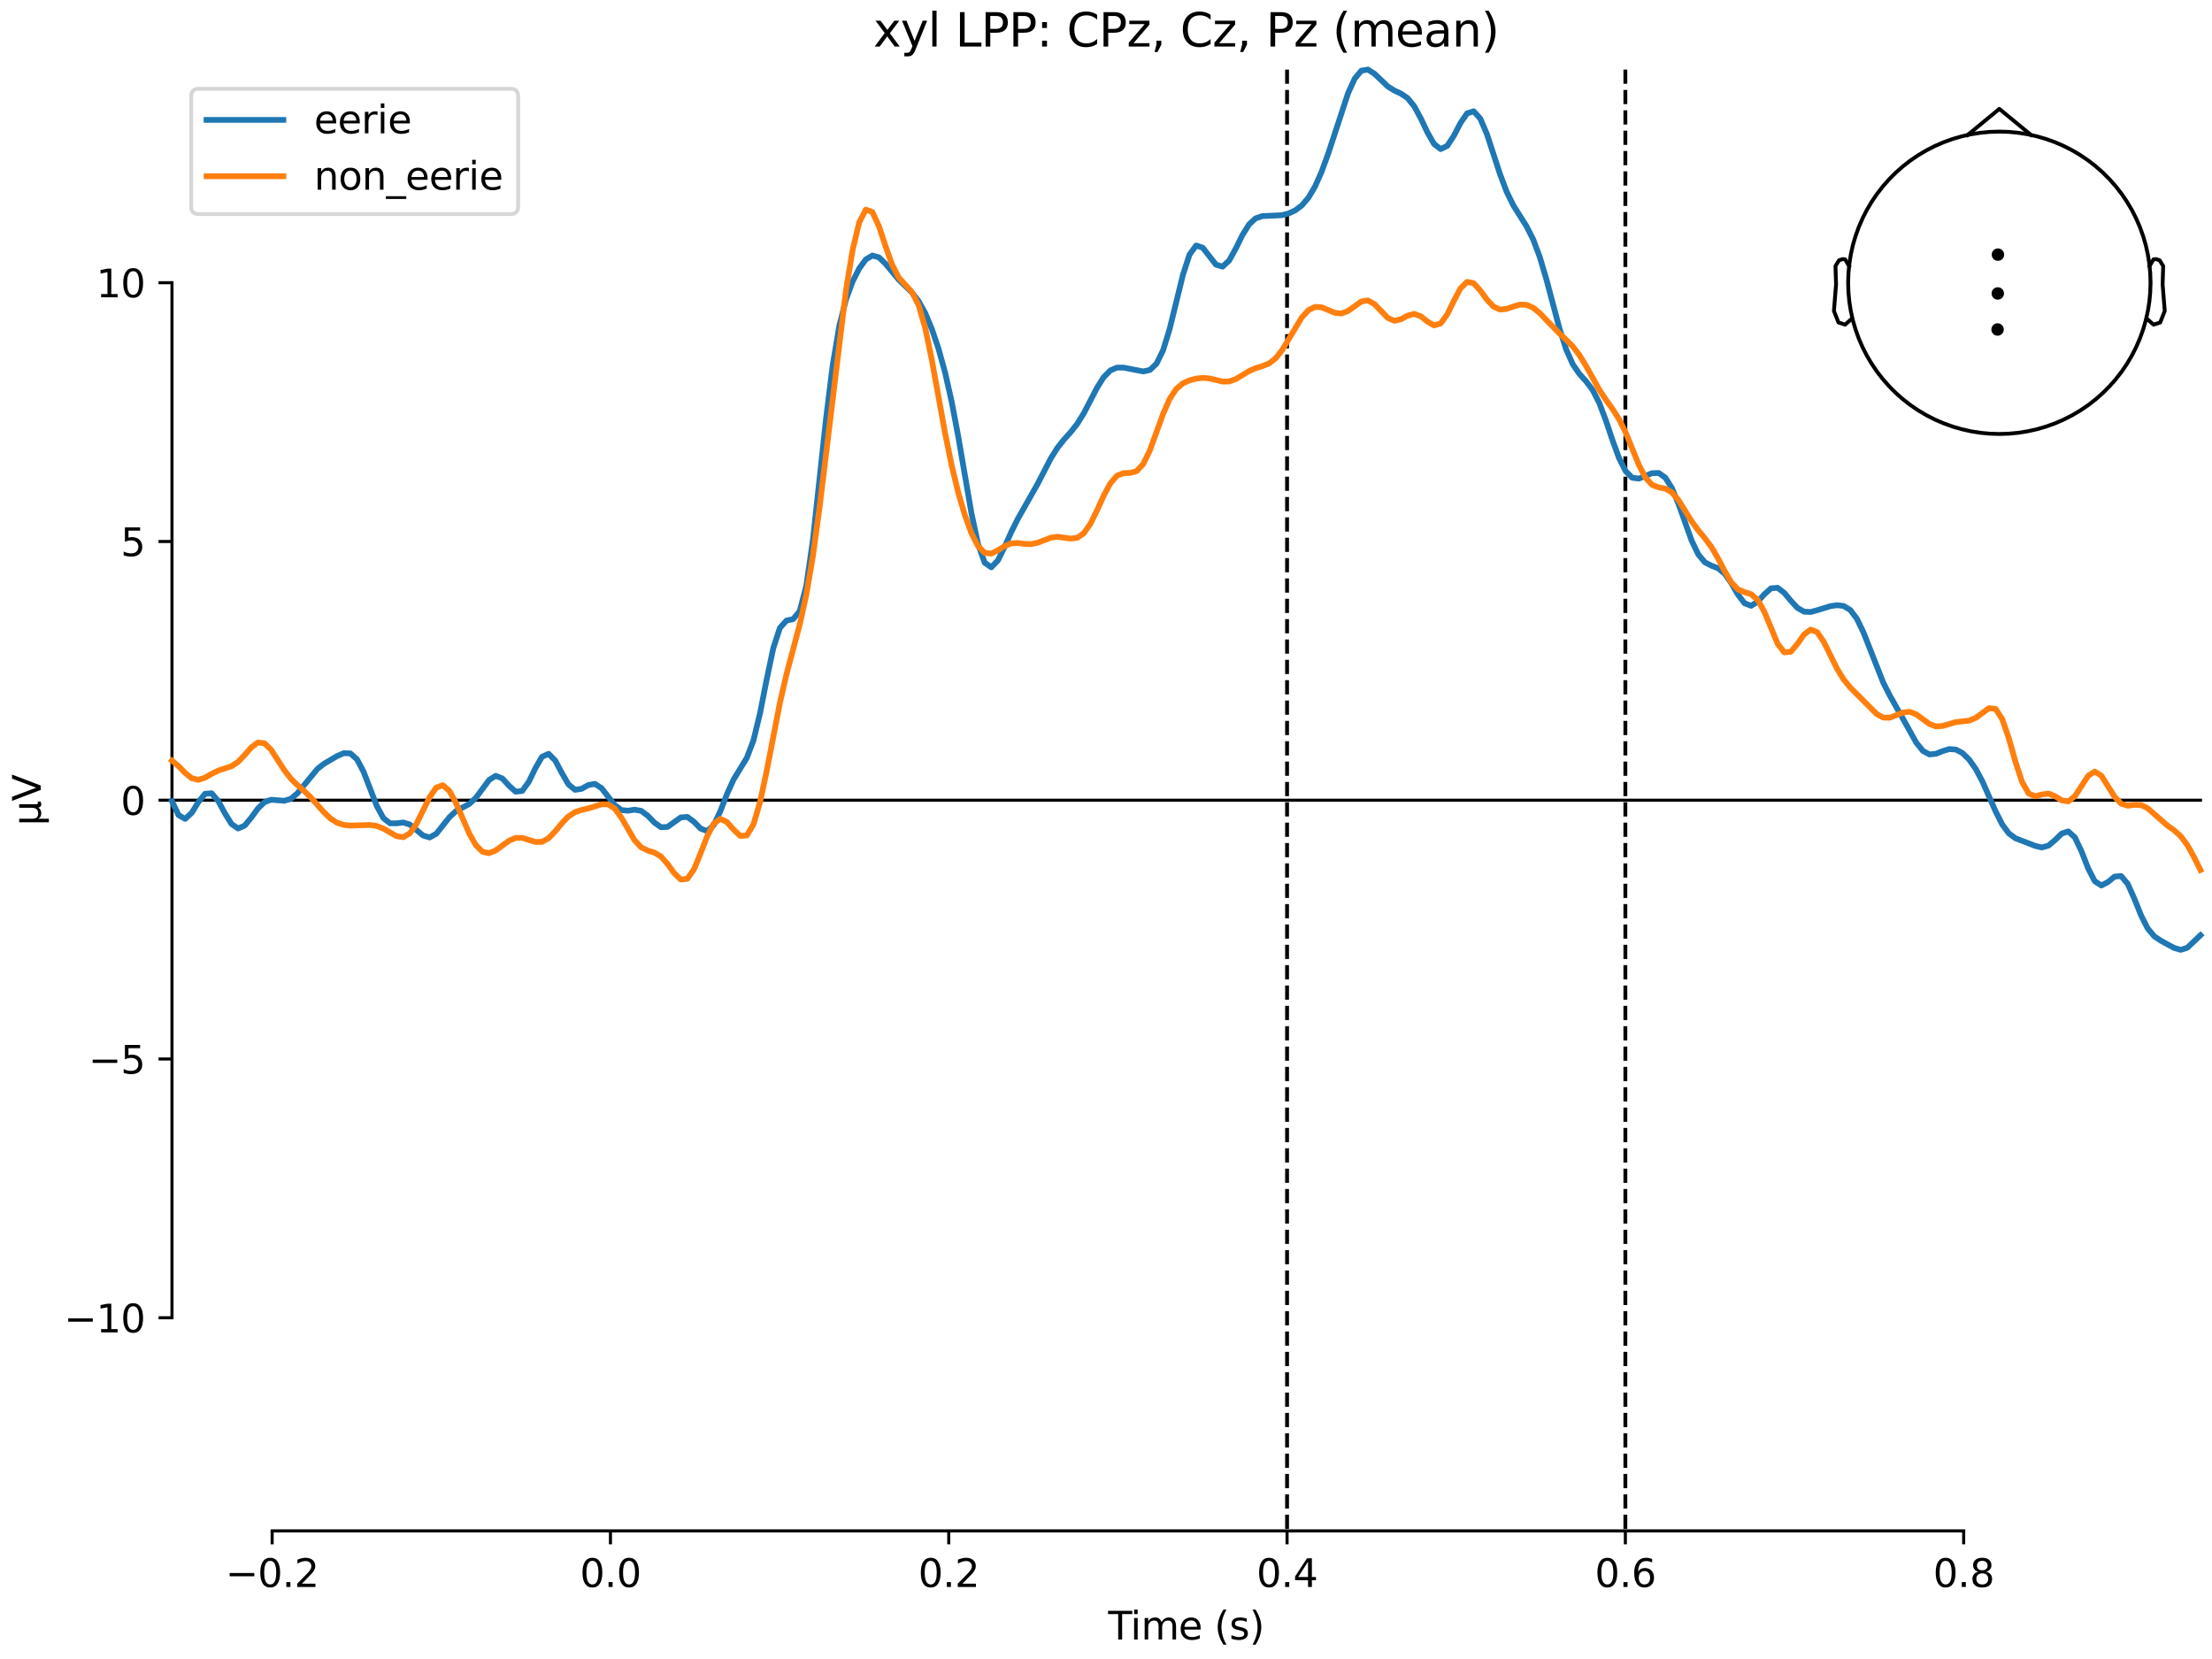 <?xml version="1.0" encoding="utf-8" standalone="no"?>
<!DOCTYPE svg PUBLIC "-//W3C//DTD SVG 1.1//EN"
  "http://www.w3.org/Graphics/SVG/1.1/DTD/svg11.dtd">
<svg xmlns:xlink="http://www.w3.org/1999/xlink" width="576pt" height="432pt" viewBox="0 0 576 432" xmlns="http://www.w3.org/2000/svg" version="1.1">
 <defs>
  <style type="text/css">*{stroke-linejoin: round; stroke-linecap: butt}</style>
 </defs>
 <g id="figure_1">
  <g id="patch_1">
   <path d="M 0 432 
L 576 432 
L 576 0 
L 0 0 
z
" style="fill: #ffffff"/>
  </g>
  <g id="axes_1">
   <g id="patch_2">
    <path d="M 44.783 398.644 
L 573 398.644 
L 573 18.118 
L 44.783 18.118 
L 44.783 398.644 
z
" style="fill: none; opacity: 0"/>
   </g>
   <g id="patch_3">
    <path d="M 44.783 343.146 
L 44.783 73.616 
" style="fill: none; stroke: #000000; stroke-width: 0.8; stroke-linejoin: miter; stroke-linecap: square"/>
   </g>
   <g id="LineCollection_1">
    <path d="M 335.147 18.118 
L 335.147 398.644 
" clip-path="url(#p17c0a4e7d0)" style="fill: none; stroke-dasharray: 3.7,1.6; stroke-dashoffset: 0; stroke: #000000"/>
    <path d="M 423.241 18.118 
L 423.241 398.644 
" clip-path="url(#p17c0a4e7d0)" style="fill: none; stroke-dasharray: 3.7,1.6; stroke-dashoffset: 0; stroke: #000000"/>
   </g>
   <g id="matplotlib.axis_1">
    <g id="xtick_1">
     <g id="line2d_1">
      <defs>
       <path id="m07d51923c1" d="M 0 0 
L 0 3.5 
" style="stroke: #000000; stroke-width: 0.8"/>
      </defs>
      <g>
       <use xlink:href="#m07d51923c1" x="70.867" y="398.644" style="stroke: #000000; stroke-width: 0.8"/>
      </g>
     </g>
     <g id="text_1">
      <!-- −0.2 -->
      <g transform="translate(58.726 413.242) scale(0.1 -0.1)">
       <defs>
        <path id="DejaVuSans-2212" d="M 678 2272 
L 4684 2272 
L 4684 1741 
L 678 1741 
L 678 2272 
z
" transform="scale(0.016)"/>
        <path id="DejaVuSans-30" d="M 2034 4250 
Q 1547 4250 1301 3770 
Q 1056 3291 1056 2328 
Q 1056 1369 1301 889 
Q 1547 409 2034 409 
Q 2525 409 2770 889 
Q 3016 1369 3016 2328 
Q 3016 3291 2770 3770 
Q 2525 4250 2034 4250 
z
M 2034 4750 
Q 2819 4750 3233 4129 
Q 3647 3509 3647 2328 
Q 3647 1150 3233 529 
Q 2819 -91 2034 -91 
Q 1250 -91 836 529 
Q 422 1150 422 2328 
Q 422 3509 836 4129 
Q 1250 4750 2034 4750 
z
" transform="scale(0.016)"/>
        <path id="DejaVuSans-2e" d="M 684 794 
L 1344 794 
L 1344 0 
L 684 0 
L 684 794 
z
" transform="scale(0.016)"/>
        <path id="DejaVuSans-32" d="M 1228 531 
L 3431 531 
L 3431 0 
L 469 0 
L 469 531 
Q 828 903 1448 1529 
Q 2069 2156 2228 2338 
Q 2531 2678 2651 2914 
Q 2772 3150 2772 3378 
Q 2772 3750 2511 3984 
Q 2250 4219 1831 4219 
Q 1534 4219 1204 4116 
Q 875 4013 500 3803 
L 500 4441 
Q 881 4594 1212 4672 
Q 1544 4750 1819 4750 
Q 2544 4750 2975 4387 
Q 3406 4025 3406 3419 
Q 3406 3131 3298 2873 
Q 3191 2616 2906 2266 
Q 2828 2175 2409 1742 
Q 1991 1309 1228 531 
z
" transform="scale(0.016)"/>
       </defs>
       <use xlink:href="#DejaVuSans-2212"/>
       <use xlink:href="#DejaVuSans-30" transform="translate(83.789 0)"/>
       <use xlink:href="#DejaVuSans-2e" transform="translate(147.412 0)"/>
       <use xlink:href="#DejaVuSans-32" transform="translate(179.199 0)"/>
      </g>
     </g>
    </g>
    <g id="xtick_2">
     <g id="line2d_2">
      <g>
       <use xlink:href="#m07d51923c1" x="158.96" y="398.644" style="stroke: #000000; stroke-width: 0.8"/>
      </g>
     </g>
     <g id="text_2">
      <!-- 0.0 -->
      <g transform="translate(151.009 413.242) scale(0.1 -0.1)">
       <use xlink:href="#DejaVuSans-30"/>
       <use xlink:href="#DejaVuSans-2e" transform="translate(63.623 0)"/>
       <use xlink:href="#DejaVuSans-30" transform="translate(95.41 0)"/>
      </g>
     </g>
    </g>
    <g id="xtick_3">
     <g id="line2d_3">
      <g>
       <use xlink:href="#m07d51923c1" x="247.054" y="398.644" style="stroke: #000000; stroke-width: 0.8"/>
      </g>
     </g>
     <g id="text_3">
      <!-- 0.2 -->
      <g transform="translate(239.102 413.242) scale(0.1 -0.1)">
       <use xlink:href="#DejaVuSans-30"/>
       <use xlink:href="#DejaVuSans-2e" transform="translate(63.623 0)"/>
       <use xlink:href="#DejaVuSans-32" transform="translate(95.41 0)"/>
      </g>
     </g>
    </g>
    <g id="xtick_4">
     <g id="line2d_4">
      <g>
       <use xlink:href="#m07d51923c1" x="335.147" y="398.644" style="stroke: #000000; stroke-width: 0.8"/>
      </g>
     </g>
     <g id="text_4">
      <!-- 0.4 -->
      <g transform="translate(327.196 413.242) scale(0.1 -0.1)">
       <defs>
        <path id="DejaVuSans-34" d="M 2419 4116 
L 825 1625 
L 2419 1625 
L 2419 4116 
z
M 2253 4666 
L 3047 4666 
L 3047 1625 
L 3713 1625 
L 3713 1100 
L 3047 1100 
L 3047 0 
L 2419 0 
L 2419 1100 
L 313 1100 
L 313 1709 
L 2253 4666 
z
" transform="scale(0.016)"/>
       </defs>
       <use xlink:href="#DejaVuSans-30"/>
       <use xlink:href="#DejaVuSans-2e" transform="translate(63.623 0)"/>
       <use xlink:href="#DejaVuSans-34" transform="translate(95.41 0)"/>
      </g>
     </g>
    </g>
    <g id="xtick_5">
     <g id="line2d_5">
      <g>
       <use xlink:href="#m07d51923c1" x="423.241" y="398.644" style="stroke: #000000; stroke-width: 0.8"/>
      </g>
     </g>
     <g id="text_5">
      <!-- 0.6 -->
      <g transform="translate(415.289 413.242) scale(0.1 -0.1)">
       <defs>
        <path id="DejaVuSans-36" d="M 2113 2584 
Q 1688 2584 1439 2293 
Q 1191 2003 1191 1497 
Q 1191 994 1439 701 
Q 1688 409 2113 409 
Q 2538 409 2786 701 
Q 3034 994 3034 1497 
Q 3034 2003 2786 2293 
Q 2538 2584 2113 2584 
z
M 3366 4563 
L 3366 3988 
Q 3128 4100 2886 4159 
Q 2644 4219 2406 4219 
Q 1781 4219 1451 3797 
Q 1122 3375 1075 2522 
Q 1259 2794 1537 2939 
Q 1816 3084 2150 3084 
Q 2853 3084 3261 2657 
Q 3669 2231 3669 1497 
Q 3669 778 3244 343 
Q 2819 -91 2113 -91 
Q 1303 -91 875 529 
Q 447 1150 447 2328 
Q 447 3434 972 4092 
Q 1497 4750 2381 4750 
Q 2619 4750 2861 4703 
Q 3103 4656 3366 4563 
z
" transform="scale(0.016)"/>
       </defs>
       <use xlink:href="#DejaVuSans-30"/>
       <use xlink:href="#DejaVuSans-2e" transform="translate(63.623 0)"/>
       <use xlink:href="#DejaVuSans-36" transform="translate(95.41 0)"/>
      </g>
     </g>
    </g>
    <g id="xtick_6">
     <g id="line2d_6">
      <g>
       <use xlink:href="#m07d51923c1" x="511.334" y="398.644" style="stroke: #000000; stroke-width: 0.8"/>
      </g>
     </g>
     <g id="text_6">
      <!-- 0.8 -->
      <g transform="translate(503.383 413.242) scale(0.1 -0.1)">
       <defs>
        <path id="DejaVuSans-38" d="M 2034 2216 
Q 1584 2216 1326 1975 
Q 1069 1734 1069 1313 
Q 1069 891 1326 650 
Q 1584 409 2034 409 
Q 2484 409 2743 651 
Q 3003 894 3003 1313 
Q 3003 1734 2745 1975 
Q 2488 2216 2034 2216 
z
M 1403 2484 
Q 997 2584 770 2862 
Q 544 3141 544 3541 
Q 544 4100 942 4425 
Q 1341 4750 2034 4750 
Q 2731 4750 3128 4425 
Q 3525 4100 3525 3541 
Q 3525 3141 3298 2862 
Q 3072 2584 2669 2484 
Q 3125 2378 3379 2068 
Q 3634 1759 3634 1313 
Q 3634 634 3220 271 
Q 2806 -91 2034 -91 
Q 1263 -91 848 271 
Q 434 634 434 1313 
Q 434 1759 690 2068 
Q 947 2378 1403 2484 
z
M 1172 3481 
Q 1172 3119 1398 2916 
Q 1625 2713 2034 2713 
Q 2441 2713 2670 2916 
Q 2900 3119 2900 3481 
Q 2900 3844 2670 4047 
Q 2441 4250 2034 4250 
Q 1625 4250 1398 4047 
Q 1172 3844 1172 3481 
z
" transform="scale(0.016)"/>
       </defs>
       <use xlink:href="#DejaVuSans-30"/>
       <use xlink:href="#DejaVuSans-2e" transform="translate(63.623 0)"/>
       <use xlink:href="#DejaVuSans-38" transform="translate(95.41 0)"/>
      </g>
     </g>
    </g>
    <g id="text_7">
     <!-- Time (s) -->
     <g transform="translate(288.562 426.92) scale(0.1 -0.1)">
      <defs>
       <path id="DejaVuSans-54" d="M -19 4666 
L 3928 4666 
L 3928 4134 
L 2272 4134 
L 2272 0 
L 1638 0 
L 1638 4134 
L -19 4134 
L -19 4666 
z
" transform="scale(0.016)"/>
       <path id="DejaVuSans-69" d="M 603 3500 
L 1178 3500 
L 1178 0 
L 603 0 
L 603 3500 
z
M 603 4863 
L 1178 4863 
L 1178 4134 
L 603 4134 
L 603 4863 
z
" transform="scale(0.016)"/>
       <path id="DejaVuSans-6d" d="M 3328 2828 
Q 3544 3216 3844 3400 
Q 4144 3584 4550 3584 
Q 5097 3584 5394 3201 
Q 5691 2819 5691 2113 
L 5691 0 
L 5113 0 
L 5113 2094 
Q 5113 2597 4934 2840 
Q 4756 3084 4391 3084 
Q 3944 3084 3684 2787 
Q 3425 2491 3425 1978 
L 3425 0 
L 2847 0 
L 2847 2094 
Q 2847 2600 2669 2842 
Q 2491 3084 2119 3084 
Q 1678 3084 1418 2786 
Q 1159 2488 1159 1978 
L 1159 0 
L 581 0 
L 581 3500 
L 1159 3500 
L 1159 2956 
Q 1356 3278 1631 3431 
Q 1906 3584 2284 3584 
Q 2666 3584 2933 3390 
Q 3200 3197 3328 2828 
z
" transform="scale(0.016)"/>
       <path id="DejaVuSans-65" d="M 3597 1894 
L 3597 1613 
L 953 1613 
Q 991 1019 1311 708 
Q 1631 397 2203 397 
Q 2534 397 2845 478 
Q 3156 559 3463 722 
L 3463 178 
Q 3153 47 2828 -22 
Q 2503 -91 2169 -91 
Q 1331 -91 842 396 
Q 353 884 353 1716 
Q 353 2575 817 3079 
Q 1281 3584 2069 3584 
Q 2775 3584 3186 3129 
Q 3597 2675 3597 1894 
z
M 3022 2063 
Q 3016 2534 2758 2815 
Q 2500 3097 2075 3097 
Q 1594 3097 1305 2825 
Q 1016 2553 972 2059 
L 3022 2063 
z
" transform="scale(0.016)"/>
       <path id="DejaVuSans-20" transform="scale(0.016)"/>
       <path id="DejaVuSans-28" d="M 1984 4856 
Q 1566 4138 1362 3434 
Q 1159 2731 1159 2009 
Q 1159 1288 1364 580 
Q 1569 -128 1984 -844 
L 1484 -844 
Q 1016 -109 783 600 
Q 550 1309 550 2009 
Q 550 2706 781 3412 
Q 1013 4119 1484 4856 
L 1984 4856 
z
" transform="scale(0.016)"/>
       <path id="DejaVuSans-73" d="M 2834 3397 
L 2834 2853 
Q 2591 2978 2328 3040 
Q 2066 3103 1784 3103 
Q 1356 3103 1142 2972 
Q 928 2841 928 2578 
Q 928 2378 1081 2264 
Q 1234 2150 1697 2047 
L 1894 2003 
Q 2506 1872 2764 1633 
Q 3022 1394 3022 966 
Q 3022 478 2636 193 
Q 2250 -91 1575 -91 
Q 1294 -91 989 -36 
Q 684 19 347 128 
L 347 722 
Q 666 556 975 473 
Q 1284 391 1588 391 
Q 1994 391 2212 530 
Q 2431 669 2431 922 
Q 2431 1156 2273 1281 
Q 2116 1406 1581 1522 
L 1381 1569 
Q 847 1681 609 1914 
Q 372 2147 372 2553 
Q 372 3047 722 3315 
Q 1072 3584 1716 3584 
Q 2034 3584 2315 3537 
Q 2597 3491 2834 3397 
z
" transform="scale(0.016)"/>
       <path id="DejaVuSans-29" d="M 513 4856 
L 1013 4856 
Q 1481 4119 1714 3412 
Q 1947 2706 1947 2009 
Q 1947 1309 1714 600 
Q 1481 -109 1013 -844 
L 513 -844 
Q 928 -128 1133 580 
Q 1338 1288 1338 2009 
Q 1338 2731 1133 3434 
Q 928 4138 513 4856 
z
" transform="scale(0.016)"/>
      </defs>
      <use xlink:href="#DejaVuSans-54"/>
      <use xlink:href="#DejaVuSans-69" transform="translate(57.959 0)"/>
      <use xlink:href="#DejaVuSans-6d" transform="translate(85.742 0)"/>
      <use xlink:href="#DejaVuSans-65" transform="translate(183.154 0)"/>
      <use xlink:href="#DejaVuSans-20" transform="translate(244.678 0)"/>
      <use xlink:href="#DejaVuSans-28" transform="translate(276.465 0)"/>
      <use xlink:href="#DejaVuSans-73" transform="translate(315.479 0)"/>
      <use xlink:href="#DejaVuSans-29" transform="translate(367.578 0)"/>
     </g>
    </g>
   </g>
   <g id="matplotlib.axis_2">
    <g id="ytick_1">
     <g id="line2d_7">
      <defs>
       <path id="mfcba8cf4d8" d="M 0 0 
L -3.5 0 
" style="stroke: #000000; stroke-width: 0.8"/>
      </defs>
      <g>
       <use xlink:href="#mfcba8cf4d8" x="44.783" y="343.146" style="stroke: #000000; stroke-width: 0.8"/>
      </g>
     </g>
     <g id="text_8">
      <!-- −10 -->
      <g transform="translate(16.678 346.945) scale(0.1 -0.1)">
       <defs>
        <path id="DejaVuSans-31" d="M 794 531 
L 1825 531 
L 1825 4091 
L 703 3866 
L 703 4441 
L 1819 4666 
L 2450 4666 
L 2450 531 
L 3481 531 
L 3481 0 
L 794 0 
L 794 531 
z
" transform="scale(0.016)"/>
       </defs>
       <use xlink:href="#DejaVuSans-2212"/>
       <use xlink:href="#DejaVuSans-31" transform="translate(83.789 0)"/>
       <use xlink:href="#DejaVuSans-30" transform="translate(147.412 0)"/>
      </g>
     </g>
    </g>
    <g id="ytick_2">
     <g id="line2d_8">
      <g>
       <use xlink:href="#mfcba8cf4d8" x="44.783" y="275.763" style="stroke: #000000; stroke-width: 0.8"/>
      </g>
     </g>
     <g id="text_9">
      <!-- −5 -->
      <g transform="translate(23.041 279.562) scale(0.1 -0.1)">
       <defs>
        <path id="DejaVuSans-35" d="M 691 4666 
L 3169 4666 
L 3169 4134 
L 1269 4134 
L 1269 2991 
Q 1406 3038 1543 3061 
Q 1681 3084 1819 3084 
Q 2600 3084 3056 2656 
Q 3513 2228 3513 1497 
Q 3513 744 3044 326 
Q 2575 -91 1722 -91 
Q 1428 -91 1123 -41 
Q 819 9 494 109 
L 494 744 
Q 775 591 1075 516 
Q 1375 441 1709 441 
Q 2250 441 2565 725 
Q 2881 1009 2881 1497 
Q 2881 1984 2565 2268 
Q 2250 2553 1709 2553 
Q 1456 2553 1204 2497 
Q 953 2441 691 2322 
L 691 4666 
z
" transform="scale(0.016)"/>
       </defs>
       <use xlink:href="#DejaVuSans-2212"/>
       <use xlink:href="#DejaVuSans-35" transform="translate(83.789 0)"/>
      </g>
     </g>
    </g>
    <g id="ytick_3">
     <g id="line2d_9">
      <g>
       <use xlink:href="#mfcba8cf4d8" x="44.783" y="208.381" style="stroke: #000000; stroke-width: 0.8"/>
      </g>
     </g>
     <g id="text_10">
      <!-- 0 -->
      <g transform="translate(31.421 212.18) scale(0.1 -0.1)">
       <use xlink:href="#DejaVuSans-30"/>
      </g>
     </g>
    </g>
    <g id="ytick_4">
     <g id="line2d_10">
      <g>
       <use xlink:href="#mfcba8cf4d8" x="44.783" y="140.999" style="stroke: #000000; stroke-width: 0.8"/>
      </g>
     </g>
     <g id="text_11">
      <!-- 5 -->
      <g transform="translate(31.421 144.798) scale(0.1 -0.1)">
       <use xlink:href="#DejaVuSans-35"/>
      </g>
     </g>
    </g>
    <g id="ytick_5">
     <g id="line2d_11">
      <g>
       <use xlink:href="#mfcba8cf4d8" x="44.783" y="73.616" style="stroke: #000000; stroke-width: 0.8"/>
      </g>
     </g>
     <g id="text_12">
      <!-- 10 -->
      <g transform="translate(25.058 77.416) scale(0.1 -0.1)">
       <use xlink:href="#DejaVuSans-31"/>
       <use xlink:href="#DejaVuSans-30" transform="translate(63.623 0)"/>
      </g>
     </g>
    </g>
    <g id="text_13">
     <!-- µV -->
     <g transform="translate(10.599 214.982) rotate(-90) scale(0.1 -0.1)">
      <defs>
       <path id="DejaVuSans-b5" d="M 544 -1331 
L 544 3500 
L 1119 3500 
L 1119 1325 
Q 1119 872 1334 640 
Q 1550 409 1972 409 
Q 2434 409 2667 671 
Q 2900 934 2900 1459 
L 2900 3500 
L 3475 3500 
L 3475 806 
Q 3475 619 3529 530 
Q 3584 441 3700 441 
Q 3728 441 3778 458 
Q 3828 475 3916 513 
L 3916 50 
Q 3788 -22 3673 -56 
Q 3559 -91 3450 -91 
Q 3234 -91 3106 31 
Q 2978 153 2931 403 
Q 2775 156 2548 32 
Q 2322 -91 2016 -91 
Q 1697 -91 1473 31 
Q 1250 153 1119 397 
L 1119 -1331 
L 544 -1331 
z
" transform="scale(0.016)"/>
       <path id="DejaVuSans-56" d="M 1831 0 
L 50 4666 
L 709 4666 
L 2188 738 
L 3669 4666 
L 4325 4666 
L 2547 0 
L 1831 0 
z
" transform="scale(0.016)"/>
      </defs>
      <use xlink:href="#DejaVuSans-b5"/>
      <use xlink:href="#DejaVuSans-56" transform="translate(63.623 0)"/>
     </g>
    </g>
   </g>
   <g id="patch_4">
    <path d="M 70.867 398.644 
L 511.334 398.644 
" style="fill: none; stroke: #000000; stroke-width: 0.8; stroke-linejoin: miter; stroke-linecap: square"/>
   </g>
   <g id="patch_5">
    <path d="M 44.783 208.381 
L 573 208.381 
" style="fill: none; stroke: #000000; stroke-width: 0.8; stroke-linejoin: miter; stroke-linecap: square"/>
   </g>
   <g id="text_14">
    <!-- xyl LPP: CPz, Cz, Pz (mean) -->
    <g transform="translate(227.414 12.118) scale(0.12 -0.12)">
     <defs>
      <path id="DejaVuSans-78" d="M 3513 3500 
L 2247 1797 
L 3578 0 
L 2900 0 
L 1881 1375 
L 863 0 
L 184 0 
L 1544 1831 
L 300 3500 
L 978 3500 
L 1906 2253 
L 2834 3500 
L 3513 3500 
z
" transform="scale(0.016)"/>
      <path id="DejaVuSans-79" d="M 2059 -325 
Q 1816 -950 1584 -1140 
Q 1353 -1331 966 -1331 
L 506 -1331 
L 506 -850 
L 844 -850 
Q 1081 -850 1212 -737 
Q 1344 -625 1503 -206 
L 1606 56 
L 191 3500 
L 800 3500 
L 1894 763 
L 2988 3500 
L 3597 3500 
L 2059 -325 
z
" transform="scale(0.016)"/>
      <path id="DejaVuSans-6c" d="M 603 4863 
L 1178 4863 
L 1178 0 
L 603 0 
L 603 4863 
z
" transform="scale(0.016)"/>
      <path id="DejaVuSans-4c" d="M 628 4666 
L 1259 4666 
L 1259 531 
L 3531 531 
L 3531 0 
L 628 0 
L 628 4666 
z
" transform="scale(0.016)"/>
      <path id="DejaVuSans-50" d="M 1259 4147 
L 1259 2394 
L 2053 2394 
Q 2494 2394 2734 2622 
Q 2975 2850 2975 3272 
Q 2975 3691 2734 3919 
Q 2494 4147 2053 4147 
L 1259 4147 
z
M 628 4666 
L 2053 4666 
Q 2838 4666 3239 4311 
Q 3641 3956 3641 3272 
Q 3641 2581 3239 2228 
Q 2838 1875 2053 1875 
L 1259 1875 
L 1259 0 
L 628 0 
L 628 4666 
z
" transform="scale(0.016)"/>
      <path id="DejaVuSans-3a" d="M 750 794 
L 1409 794 
L 1409 0 
L 750 0 
L 750 794 
z
M 750 3309 
L 1409 3309 
L 1409 2516 
L 750 2516 
L 750 3309 
z
" transform="scale(0.016)"/>
      <path id="DejaVuSans-43" d="M 4122 4306 
L 4122 3641 
Q 3803 3938 3442 4084 
Q 3081 4231 2675 4231 
Q 1875 4231 1450 3742 
Q 1025 3253 1025 2328 
Q 1025 1406 1450 917 
Q 1875 428 2675 428 
Q 3081 428 3442 575 
Q 3803 722 4122 1019 
L 4122 359 
Q 3791 134 3420 21 
Q 3050 -91 2638 -91 
Q 1578 -91 968 557 
Q 359 1206 359 2328 
Q 359 3453 968 4101 
Q 1578 4750 2638 4750 
Q 3056 4750 3426 4639 
Q 3797 4528 4122 4306 
z
" transform="scale(0.016)"/>
      <path id="DejaVuSans-7a" d="M 353 3500 
L 3084 3500 
L 3084 2975 
L 922 459 
L 3084 459 
L 3084 0 
L 275 0 
L 275 525 
L 2438 3041 
L 353 3041 
L 353 3500 
z
" transform="scale(0.016)"/>
      <path id="DejaVuSans-2c" d="M 750 794 
L 1409 794 
L 1409 256 
L 897 -744 
L 494 -744 
L 750 256 
L 750 794 
z
" transform="scale(0.016)"/>
      <path id="DejaVuSans-61" d="M 2194 1759 
Q 1497 1759 1228 1600 
Q 959 1441 959 1056 
Q 959 750 1161 570 
Q 1363 391 1709 391 
Q 2188 391 2477 730 
Q 2766 1069 2766 1631 
L 2766 1759 
L 2194 1759 
z
M 3341 1997 
L 3341 0 
L 2766 0 
L 2766 531 
Q 2569 213 2275 61 
Q 1981 -91 1556 -91 
Q 1019 -91 701 211 
Q 384 513 384 1019 
Q 384 1609 779 1909 
Q 1175 2209 1959 2209 
L 2766 2209 
L 2766 2266 
Q 2766 2663 2505 2880 
Q 2244 3097 1772 3097 
Q 1472 3097 1187 3025 
Q 903 2953 641 2809 
L 641 3341 
Q 956 3463 1253 3523 
Q 1550 3584 1831 3584 
Q 2591 3584 2966 3190 
Q 3341 2797 3341 1997 
z
" transform="scale(0.016)"/>
      <path id="DejaVuSans-6e" d="M 3513 2113 
L 3513 0 
L 2938 0 
L 2938 2094 
Q 2938 2591 2744 2837 
Q 2550 3084 2163 3084 
Q 1697 3084 1428 2787 
Q 1159 2491 1159 1978 
L 1159 0 
L 581 0 
L 581 3500 
L 1159 3500 
L 1159 2956 
Q 1366 3272 1645 3428 
Q 1925 3584 2291 3584 
Q 2894 3584 3203 3211 
Q 3513 2838 3513 2113 
z
" transform="scale(0.016)"/>
     </defs>
     <use xlink:href="#DejaVuSans-78"/>
     <use xlink:href="#DejaVuSans-79" transform="translate(59.18 0)"/>
     <use xlink:href="#DejaVuSans-6c" transform="translate(118.359 0)"/>
     <use xlink:href="#DejaVuSans-20" transform="translate(146.143 0)"/>
     <use xlink:href="#DejaVuSans-4c" transform="translate(177.93 0)"/>
     <use xlink:href="#DejaVuSans-50" transform="translate(233.643 0)"/>
     <use xlink:href="#DejaVuSans-50" transform="translate(293.945 0)"/>
     <use xlink:href="#DejaVuSans-3a" transform="translate(354.248 0)"/>
     <use xlink:href="#DejaVuSans-20" transform="translate(387.939 0)"/>
     <use xlink:href="#DejaVuSans-43" transform="translate(419.727 0)"/>
     <use xlink:href="#DejaVuSans-50" transform="translate(489.551 0)"/>
     <use xlink:href="#DejaVuSans-7a" transform="translate(549.854 0)"/>
     <use xlink:href="#DejaVuSans-2c" transform="translate(602.344 0)"/>
     <use xlink:href="#DejaVuSans-20" transform="translate(634.131 0)"/>
     <use xlink:href="#DejaVuSans-43" transform="translate(665.918 0)"/>
     <use xlink:href="#DejaVuSans-7a" transform="translate(735.742 0)"/>
     <use xlink:href="#DejaVuSans-2c" transform="translate(788.232 0)"/>
     <use xlink:href="#DejaVuSans-20" transform="translate(820.02 0)"/>
     <use xlink:href="#DejaVuSans-50" transform="translate(851.807 0)"/>
     <use xlink:href="#DejaVuSans-7a" transform="translate(912.109 0)"/>
     <use xlink:href="#DejaVuSans-20" transform="translate(964.6 0)"/>
     <use xlink:href="#DejaVuSans-28" transform="translate(996.387 0)"/>
     <use xlink:href="#DejaVuSans-6d" transform="translate(1035.4 0)"/>
     <use xlink:href="#DejaVuSans-65" transform="translate(1132.812 0)"/>
     <use xlink:href="#DejaVuSans-61" transform="translate(1194.336 0)"/>
     <use xlink:href="#DejaVuSans-6e" transform="translate(1255.615 0)"/>
     <use xlink:href="#DejaVuSans-29" transform="translate(1318.994 0)"/>
    </g>
   </g>
   <g id="legend_1">
    <g id="patch_6">
     <path d="M 51.783 55.753 
L 132.925 55.753 
Q 134.925 55.753 134.925 53.753 
L 134.925 25.118 
Q 134.925 23.118 132.925 23.118 
L 51.783 23.118 
Q 49.783 23.118 49.783 25.118 
L 49.783 53.753 
Q 49.783 55.753 51.783 55.753 
z
" style="fill: #ffffff; opacity: 0.8; stroke: #cccccc; stroke-linejoin: miter"/>
    </g>
    <g id="line2d_12">
     <path d="M 53.783 31.217 
L 63.783 31.217 
L 73.783 31.217 
" style="fill: none; stroke: #1f77b4; stroke-width: 1.5; stroke-linecap: square"/>
    </g>
    <g id="text_15">
     <!-- eerie -->
     <g transform="translate(81.783 34.717) scale(0.1 -0.1)">
      <defs>
       <path id="DejaVuSans-72" d="M 2631 2963 
Q 2534 3019 2420 3045 
Q 2306 3072 2169 3072 
Q 1681 3072 1420 2755 
Q 1159 2438 1159 1844 
L 1159 0 
L 581 0 
L 581 3500 
L 1159 3500 
L 1159 2956 
Q 1341 3275 1631 3429 
Q 1922 3584 2338 3584 
Q 2397 3584 2469 3576 
Q 2541 3569 2628 3553 
L 2631 2963 
z
" transform="scale(0.016)"/>
      </defs>
      <use xlink:href="#DejaVuSans-65"/>
      <use xlink:href="#DejaVuSans-65" transform="translate(61.523 0)"/>
      <use xlink:href="#DejaVuSans-72" transform="translate(123.047 0)"/>
      <use xlink:href="#DejaVuSans-69" transform="translate(164.16 0)"/>
      <use xlink:href="#DejaVuSans-65" transform="translate(191.943 0)"/>
     </g>
    </g>
    <g id="line2d_13">
     <path d="M 53.783 45.895 
L 63.783 45.895 
L 73.783 45.895 
" style="fill: none; stroke: #ff7f0e; stroke-width: 1.5; stroke-linecap: square"/>
    </g>
    <g id="text_16">
     <!-- non_eerie -->
     <g transform="translate(81.783 49.395) scale(0.1 -0.1)">
      <defs>
       <path id="DejaVuSans-6f" d="M 1959 3097 
Q 1497 3097 1228 2736 
Q 959 2375 959 1747 
Q 959 1119 1226 758 
Q 1494 397 1959 397 
Q 2419 397 2687 759 
Q 2956 1122 2956 1747 
Q 2956 2369 2687 2733 
Q 2419 3097 1959 3097 
z
M 1959 3584 
Q 2709 3584 3137 3096 
Q 3566 2609 3566 1747 
Q 3566 888 3137 398 
Q 2709 -91 1959 -91 
Q 1206 -91 779 398 
Q 353 888 353 1747 
Q 353 2609 779 3096 
Q 1206 3584 1959 3584 
z
" transform="scale(0.016)"/>
       <path id="DejaVuSans-5f" d="M 3263 -1063 
L 3263 -1509 
L -63 -1509 
L -63 -1063 
L 3263 -1063 
z
" transform="scale(0.016)"/>
      </defs>
      <use xlink:href="#DejaVuSans-6e"/>
      <use xlink:href="#DejaVuSans-6f" transform="translate(63.379 0)"/>
      <use xlink:href="#DejaVuSans-6e" transform="translate(124.561 0)"/>
      <use xlink:href="#DejaVuSans-5f" transform="translate(187.939 0)"/>
      <use xlink:href="#DejaVuSans-65" transform="translate(237.939 0)"/>
      <use xlink:href="#DejaVuSans-65" transform="translate(299.463 0)"/>
      <use xlink:href="#DejaVuSans-72" transform="translate(360.986 0)"/>
      <use xlink:href="#DejaVuSans-69" transform="translate(402.1 0)"/>
      <use xlink:href="#DejaVuSans-65" transform="translate(429.883 0)"/>
     </g>
    </g>
   </g>
   <g id="line2d_14">
    <path d="M 44.783 208.642 
L 46.504 212.268 
L 48.224 213.239 
L 49.945 211.644 
L 51.665 208.845 
L 53.386 206.705 
L 55.107 206.567 
L 56.827 208.585 
L 58.548 211.753 
L 60.268 214.541 
L 61.989 215.734 
L 63.709 214.993 
L 65.43 212.903 
L 67.151 210.542 
L 68.871 208.866 
L 70.592 208.248 
L 74.033 208.521 
L 75.753 208.001 
L 77.474 206.539 
L 82.636 200.25 
L 84.356 198.884 
L 87.797 196.87 
L 89.518 196.132 
L 91.239 196.183 
L 92.959 197.713 
L 94.68 200.98 
L 98.121 209.882 
L 99.841 213.045 
L 101.562 214.388 
L 103.283 214.39 
L 105.003 214.175 
L 106.724 214.703 
L 110.165 217.561 
L 111.886 218.075 
L 113.606 217.101 
L 117.047 212.779 
L 118.768 211.181 
L 122.209 209.347 
L 123.93 207.732 
L 127.371 203.093 
L 129.091 202.018 
L 130.812 202.706 
L 132.532 204.577 
L 134.253 206.151 
L 135.974 205.965 
L 137.694 203.599 
L 139.415 200.027 
L 141.135 197.069 
L 142.856 196.286 
L 144.576 198.031 
L 146.297 201.26 
L 148.018 204.243 
L 149.738 205.667 
L 151.459 205.397 
L 153.179 204.431 
L 154.9 204.118 
L 156.62 205.209 
L 160.062 209.632 
L 161.782 210.928 
L 163.503 211.102 
L 165.223 210.846 
L 166.944 211.132 
L 168.664 212.402 
L 170.385 214.176 
L 172.106 215.408 
L 173.826 215.326 
L 177.267 212.859 
L 178.988 212.72 
L 180.709 213.995 
L 182.429 215.754 
L 184.15 216.411 
L 185.87 214.838 
L 187.591 211.185 
L 189.311 206.76 
L 191.032 202.976 
L 194.473 197.344 
L 196.194 192.804 
L 197.914 185.713 
L 199.635 176.949 
L 201.355 168.806 
L 203.076 163.513 
L 204.797 161.592 
L 206.517 161.228 
L 208.238 159.165 
L 209.958 152.552 
L 211.679 140.606 
L 215.12 108.865 
L 216.841 95.033 
L 218.561 84.849 
L 220.282 77.999 
L 222.002 73.338 
L 223.723 69.931 
L 225.443 67.569 
L 227.164 66.54 
L 228.885 67.027 
L 230.605 68.706 
L 234.046 72.844 
L 237.488 76.191 
L 239.208 78.425 
L 240.929 81.556 
L 242.649 85.666 
L 244.37 90.752 
L 246.09 96.965 
L 247.811 104.586 
L 249.532 113.708 
L 252.973 133.701 
L 254.693 141.711 
L 256.414 146.529 
L 258.134 147.726 
L 259.855 145.931 
L 261.576 142.45 
L 263.296 138.603 
L 265.017 135.15 
L 270.178 126.036 
L 273.62 119.378 
L 275.34 116.63 
L 277.061 114.461 
L 278.781 112.55 
L 280.502 110.38 
L 282.222 107.608 
L 285.664 100.982 
L 287.384 98.233 
L 289.105 96.476 
L 290.825 95.73 
L 292.546 95.716 
L 297.708 96.724 
L 299.428 96.338 
L 301.149 94.709 
L 302.869 91.199 
L 304.59 85.611 
L 308.031 71.567 
L 309.752 66.289 
L 311.472 63.931 
L 313.193 64.5 
L 316.634 68.91 
L 318.355 69.432 
L 320.075 67.836 
L 321.796 64.712 
L 323.516 61.231 
L 325.237 58.454 
L 326.957 56.856 
L 328.678 56.277 
L 333.84 56.036 
L 335.56 55.581 
L 337.281 54.781 
L 339.001 53.483 
L 340.722 51.466 
L 342.443 48.546 
L 344.163 44.668 
L 345.884 39.933 
L 351.046 24.234 
L 352.766 20.476 
L 354.487 18.406 
L 356.207 18.118 
L 357.928 19.214 
L 361.369 22.504 
L 363.09 23.581 
L 364.81 24.383 
L 366.531 25.546 
L 368.251 27.658 
L 369.972 30.823 
L 371.692 34.455 
L 373.413 37.474 
L 375.134 38.82 
L 376.854 37.994 
L 378.575 35.363 
L 380.295 32.06 
L 382.016 29.534 
L 383.736 28.972 
L 385.457 30.866 
L 387.178 34.884 
L 390.619 45.395 
L 392.339 49.945 
L 394.06 53.459 
L 397.501 58.928 
L 399.222 62.309 
L 400.942 66.886 
L 402.663 72.69 
L 406.104 85.608 
L 407.825 90.982 
L 409.545 94.845 
L 411.266 97.353 
L 412.986 99.254 
L 414.707 101.528 
L 416.427 104.9 
L 418.148 109.447 
L 419.869 114.565 
L 421.589 119.272 
L 423.31 122.684 
L 425.03 124.406 
L 426.751 124.626 
L 430.192 123.224 
L 431.913 123.16 
L 433.633 124.355 
L 435.354 127.091 
L 437.074 131.221 
L 440.515 140.809 
L 442.236 144.382 
L 443.957 146.428 
L 445.677 147.313 
L 447.398 147.987 
L 449.118 149.405 
L 450.839 151.879 
L 452.559 154.82 
L 454.28 157.092 
L 456.001 157.744 
L 457.721 156.676 
L 459.442 154.733 
L 461.162 153.207 
L 462.883 153.053 
L 464.603 154.361 
L 466.324 156.428 
L 468.045 158.282 
L 469.765 159.277 
L 471.486 159.359 
L 473.206 158.9 
L 476.648 157.838 
L 478.368 157.593 
L 480.089 157.792 
L 481.809 158.835 
L 483.53 161.115 
L 485.25 164.696 
L 490.412 177.794 
L 492.133 181.175 
L 495.574 187.241 
L 499.015 193.419 
L 500.736 195.55 
L 502.456 196.455 
L 504.177 196.264 
L 505.897 195.564 
L 507.618 195.054 
L 509.338 195.191 
L 511.059 196.117 
L 512.78 197.811 
L 514.5 200.267 
L 516.221 203.498 
L 519.662 211.296 
L 521.382 214.694 
L 523.103 217.023 
L 524.824 218.281 
L 529.985 220.277 
L 531.706 220.677 
L 533.427 220.195 
L 535.147 218.737 
L 536.868 217.065 
L 538.588 216.499 
L 540.309 218.074 
L 542.029 221.717 
L 543.75 226.12 
L 545.471 229.468 
L 547.191 230.576 
L 548.912 229.677 
L 550.632 228.267 
L 552.353 228.123 
L 554.073 230.187 
L 555.794 234.039 
L 557.515 238.326 
L 559.235 241.737 
L 560.956 243.803 
L 562.676 244.956 
L 566.117 246.833 
L 567.838 247.338 
L 569.559 246.801 
L 573 243.532 
L 573 243.532 
" style="fill: none; stroke: #1f77b4; stroke-width: 1.5; stroke-linecap: square"/>
   </g>
   <g id="line2d_15">
    <path d="M 44.783 198.072 
L 46.504 199.512 
L 48.224 201.282 
L 49.945 202.657 
L 51.665 203.063 
L 53.386 202.505 
L 55.107 201.509 
L 56.827 200.661 
L 60.268 199.536 
L 61.989 198.402 
L 63.709 196.595 
L 65.43 194.618 
L 67.151 193.362 
L 68.871 193.54 
L 70.592 195.226 
L 74.033 200.557 
L 75.753 202.775 
L 77.474 204.458 
L 79.195 205.953 
L 80.915 207.628 
L 84.356 211.518 
L 86.077 213.156 
L 87.797 214.251 
L 89.518 214.808 
L 91.239 214.978 
L 96.4 214.818 
L 98.121 215.088 
L 99.841 215.769 
L 103.283 217.734 
L 105.003 217.995 
L 106.724 216.988 
L 108.444 214.536 
L 111.886 207.549 
L 113.606 205.071 
L 115.327 204.466 
L 117.047 205.966 
L 118.768 209.155 
L 122.209 217.09 
L 123.93 220.103 
L 125.65 221.802 
L 127.371 222.155 
L 129.091 221.449 
L 132.532 218.935 
L 134.253 218.197 
L 135.974 218.176 
L 139.415 219.243 
L 141.135 219.221 
L 142.856 218.271 
L 144.576 216.488 
L 146.297 214.388 
L 148.018 212.595 
L 149.738 211.467 
L 151.459 210.905 
L 153.179 210.506 
L 156.62 209.441 
L 158.341 209.439 
L 160.062 210.545 
L 161.782 212.883 
L 165.223 218.757 
L 166.944 220.626 
L 168.664 221.485 
L 170.385 221.996 
L 172.106 223.027 
L 173.826 224.97 
L 175.547 227.351 
L 177.267 229.027 
L 178.988 228.846 
L 180.709 226.376 
L 182.429 222.22 
L 184.15 217.75 
L 185.87 214.45 
L 187.591 213.231 
L 189.311 214.062 
L 191.032 216.021 
L 192.753 217.67 
L 194.473 217.551 
L 196.194 214.68 
L 197.914 208.875 
L 199.635 200.809 
L 203.076 183.086 
L 204.797 175.583 
L 208.238 162.661 
L 209.958 154.878 
L 211.679 144.78 
L 213.399 132.222 
L 220.282 75.651 
L 222.002 65.185 
L 223.723 57.952 
L 225.443 54.598 
L 227.164 55.203 
L 228.885 58.936 
L 230.605 64.142 
L 232.326 68.975 
L 234.046 72.292 
L 237.488 76.084 
L 239.208 79.477 
L 240.929 85.411 
L 242.649 93.724 
L 246.09 112.768 
L 247.811 121.195 
L 249.532 128.294 
L 251.252 134.168 
L 252.973 138.87 
L 254.693 142.215 
L 256.414 143.962 
L 258.134 144.156 
L 259.855 143.307 
L 261.576 142.2 
L 263.296 141.499 
L 265.017 141.4 
L 266.737 141.621 
L 268.458 141.691 
L 270.178 141.335 
L 273.62 140.02 
L 275.34 139.772 
L 278.781 140.241 
L 280.502 140.056 
L 282.222 138.852 
L 283.943 136.392 
L 285.664 132.915 
L 287.384 129.119 
L 289.105 125.892 
L 290.825 123.896 
L 292.546 123.199 
L 294.267 123.152 
L 295.987 122.675 
L 297.708 120.812 
L 299.428 117.262 
L 302.869 107.772 
L 304.59 103.858 
L 306.311 101.266 
L 308.031 99.816 
L 309.752 99.045 
L 311.472 98.595 
L 313.193 98.399 
L 314.913 98.536 
L 318.355 99.352 
L 320.075 99.337 
L 321.796 98.72 
L 325.237 96.628 
L 326.957 95.872 
L 328.678 95.353 
L 330.399 94.676 
L 332.119 93.369 
L 333.84 91.209 
L 339.001 82.635 
L 340.722 80.764 
L 342.443 79.916 
L 344.163 80.022 
L 347.604 81.462 
L 349.325 81.638 
L 351.046 80.969 
L 354.487 78.504 
L 356.207 78.23 
L 357.928 79.209 
L 361.369 82.779 
L 363.09 83.54 
L 364.81 83.132 
L 366.531 82.197 
L 368.251 81.743 
L 369.972 82.358 
L 371.692 83.721 
L 373.413 84.728 
L 375.134 84.239 
L 376.854 81.882 
L 378.575 78.363 
L 380.295 75.104 
L 382.016 73.401 
L 383.736 73.745 
L 385.457 75.642 
L 387.178 78.008 
L 388.898 79.825 
L 390.619 80.597 
L 392.339 80.432 
L 394.06 79.822 
L 395.78 79.33 
L 397.501 79.373 
L 399.222 80.126 
L 400.942 81.527 
L 406.104 86.877 
L 407.825 88.464 
L 409.545 90.213 
L 411.266 92.45 
L 412.986 95.27 
L 416.427 101.436 
L 418.148 104.062 
L 419.869 106.453 
L 421.589 109.142 
L 423.31 112.603 
L 426.751 121.037 
L 428.471 124.38 
L 430.192 126.26 
L 431.913 126.908 
L 433.633 127.231 
L 435.354 128.203 
L 437.074 130.236 
L 440.515 135.766 
L 442.236 138.108 
L 443.957 140.166 
L 445.677 142.485 
L 447.398 145.433 
L 449.118 148.752 
L 450.839 151.666 
L 452.559 153.477 
L 454.28 154.207 
L 456.001 154.73 
L 457.721 156.228 
L 459.442 159.339 
L 462.883 167.602 
L 464.603 169.869 
L 466.324 169.71 
L 468.045 167.678 
L 469.765 165.233 
L 471.486 163.93 
L 473.206 164.623 
L 474.927 167.167 
L 478.368 174.139 
L 480.089 176.936 
L 481.809 179.032 
L 488.692 185.926 
L 490.412 186.852 
L 492.133 186.893 
L 495.574 185.521 
L 497.294 185.343 
L 499.015 186.021 
L 502.456 188.547 
L 504.177 189.167 
L 505.897 189.024 
L 509.338 188.027 
L 512.78 187.647 
L 514.5 186.916 
L 517.941 184.403 
L 519.662 184.617 
L 521.382 187.259 
L 523.103 192.283 
L 524.824 198.371 
L 526.544 203.618 
L 528.265 206.633 
L 529.985 207.345 
L 531.706 206.875 
L 533.427 206.652 
L 535.147 207.339 
L 536.868 208.411 
L 538.588 208.68 
L 540.309 207.322 
L 543.75 202.018 
L 545.471 200.916 
L 547.191 201.989 
L 550.632 207.466 
L 552.353 209.292 
L 554.073 209.796 
L 555.794 209.593 
L 557.515 209.625 
L 559.235 210.45 
L 564.397 214.978 
L 566.117 216.194 
L 567.838 217.726 
L 569.559 220.023 
L 571.279 223.115 
L 573 226.559 
L 573 226.559 
" style="fill: none; stroke: #ff7f0e; stroke-width: 1.5; stroke-linecap: square"/>
   </g>
  </g>
  <g id="axes_2">
   <g id="PathCollection_1">
    <defs>
     <path id="C0_0_3b7711d56a" d="M 0 1.118 
C 0.297 1.118 0.581 1 0.791 0.791 
C 1 0.581 1.118 0.297 1.118 -0 
C 1.118 -0.297 1 -0.581 0.791 -0.791 
C 0.581 -1 0.297 -1.118 0 -1.118 
C -0.297 -1.118 -0.581 -1 -0.791 -0.791 
C -1 -0.581 -1.118 -0.297 -1.118 0 
C -1.118 0.297 -1 0.581 -0.791 0.791 
C -0.581 1 -0.297 1.118 0 1.118 
z
"/>
    </defs>
    <g clip-path="url(#p7580d415ef)">
     <use xlink:href="#C0_0_3b7711d56a" x="520.22" y="76.414" style="stroke: #000000"/>
    </g>
    <g clip-path="url(#p7580d415ef)">
     <use xlink:href="#C0_0_3b7711d56a" x="520.163" y="85.802" style="stroke: #000000"/>
    </g>
    <g clip-path="url(#p7580d415ef)">
     <use xlink:href="#C0_0_3b7711d56a" x="520.258" y="66.304" style="stroke: #000000"/>
    </g>
   </g>
   <g id="matplotlib.axis_3"/>
   <g id="matplotlib.axis_4"/>
   <g id="line2d_16">
    <path d="M 559.992 73.637 
L 559.914 71.165 
L 559.682 68.702 
L 559.295 66.26 
L 558.755 63.846 
L 558.065 61.471 
L 557.227 59.144 
L 556.245 56.874 
L 555.122 54.67 
L 553.863 52.542 
L 552.473 50.496 
L 550.957 48.542 
L 549.322 46.687 
L 547.573 44.938 
L 545.718 43.302 
L 543.763 41.786 
L 541.718 40.396 
L 539.589 39.137 
L 537.385 38.014 
L 535.116 37.032 
L 532.789 36.194 
L 530.414 35.504 
L 528 34.965 
L 525.557 34.578 
L 523.095 34.345 
L 520.623 34.267 
L 518.151 34.345 
L 515.689 34.578 
L 513.246 34.965 
L 510.832 35.504 
L 508.457 36.194 
L 506.13 37.032 
L 503.86 38.014 
L 501.656 39.137 
L 499.528 40.396 
L 497.482 41.786 
L 495.528 43.302 
L 493.673 44.938 
L 491.924 46.687 
L 490.288 48.542 
L 488.772 50.496 
L 487.382 52.542 
L 486.123 54.67 
L 485 56.874 
L 484.018 59.144 
L 483.18 61.471 
L 482.49 63.846 
L 481.951 66.26 
L 481.564 68.702 
L 481.331 71.165 
L 481.254 73.637 
L 481.331 76.109 
L 481.564 78.571 
L 481.951 81.014 
L 482.49 83.427 
L 483.18 85.802 
L 484.018 88.129 
L 485 90.399 
L 486.123 92.603 
L 487.382 94.732 
L 488.772 96.777 
L 490.288 98.732 
L 491.924 100.587 
L 493.673 102.336 
L 495.528 103.971 
L 497.482 105.487 
L 499.528 106.877 
L 501.656 108.136 
L 503.86 109.259 
L 506.13 110.241 
L 508.457 111.079 
L 510.832 111.769 
L 513.246 112.309 
L 515.689 112.696 
L 518.151 112.928 
L 520.623 113.006 
L 523.095 112.928 
L 525.557 112.696 
L 528 112.309 
L 530.414 111.769 
L 532.789 111.079 
L 535.116 110.241 
L 537.385 109.259 
L 539.589 108.136 
L 541.718 106.877 
L 543.763 105.487 
L 545.718 103.971 
L 547.573 102.336 
L 549.322 100.587 
L 550.957 98.732 
L 552.473 96.777 
L 553.863 94.732 
L 555.122 92.603 
L 556.245 90.399 
L 557.227 88.129 
L 558.065 85.802 
L 558.755 83.427 
L 559.295 81.014 
L 559.682 78.571 
L 559.914 76.109 
L 559.992 73.637 
" style="fill: none; stroke: #000000; stroke-linecap: square"/>
   </g>
   <g id="line2d_17">
    <path d="M 512.377 35.141 
L 520.623 28.362 
L 528.868 35.141 
" style="fill: none; stroke: #000000; stroke-linecap: square"/>
   </g>
   <g id="line2d_18">
    <path d="M 481.49 69.267 
L 480.466 67.534 
L 479.836 67.471 
L 478.899 67.763 
L 477.954 69.267 
L 478.104 74.07 
L 477.553 80.975 
L 478.734 83.975 
L 480.466 84.534 
L 482.12 83.077 
" style="fill: none; stroke: #000000; stroke-linecap: square"/>
   </g>
   <g id="line2d_19">
    <path d="M 559.756 69.267 
L 560.779 67.534 
L 561.409 67.471 
L 562.346 67.763 
L 563.291 69.267 
L 563.142 74.07 
L 563.693 80.975 
L 562.512 83.975 
L 560.779 84.534 
L 559.126 83.077 
" style="fill: none; stroke: #000000; stroke-linecap: square"/>
   </g>
  </g>
 </g>
 <defs>
  <clipPath id="p17c0a4e7d0">
   <rect x="44.783" y="18.118" width="528.217" height="380.525"/>
  </clipPath>
  <clipPath id="p7580d415ef">
   <rect x="473.246" y="24.13" width="94.754" height="93.108"/>
  </clipPath>
 </defs>
</svg>

